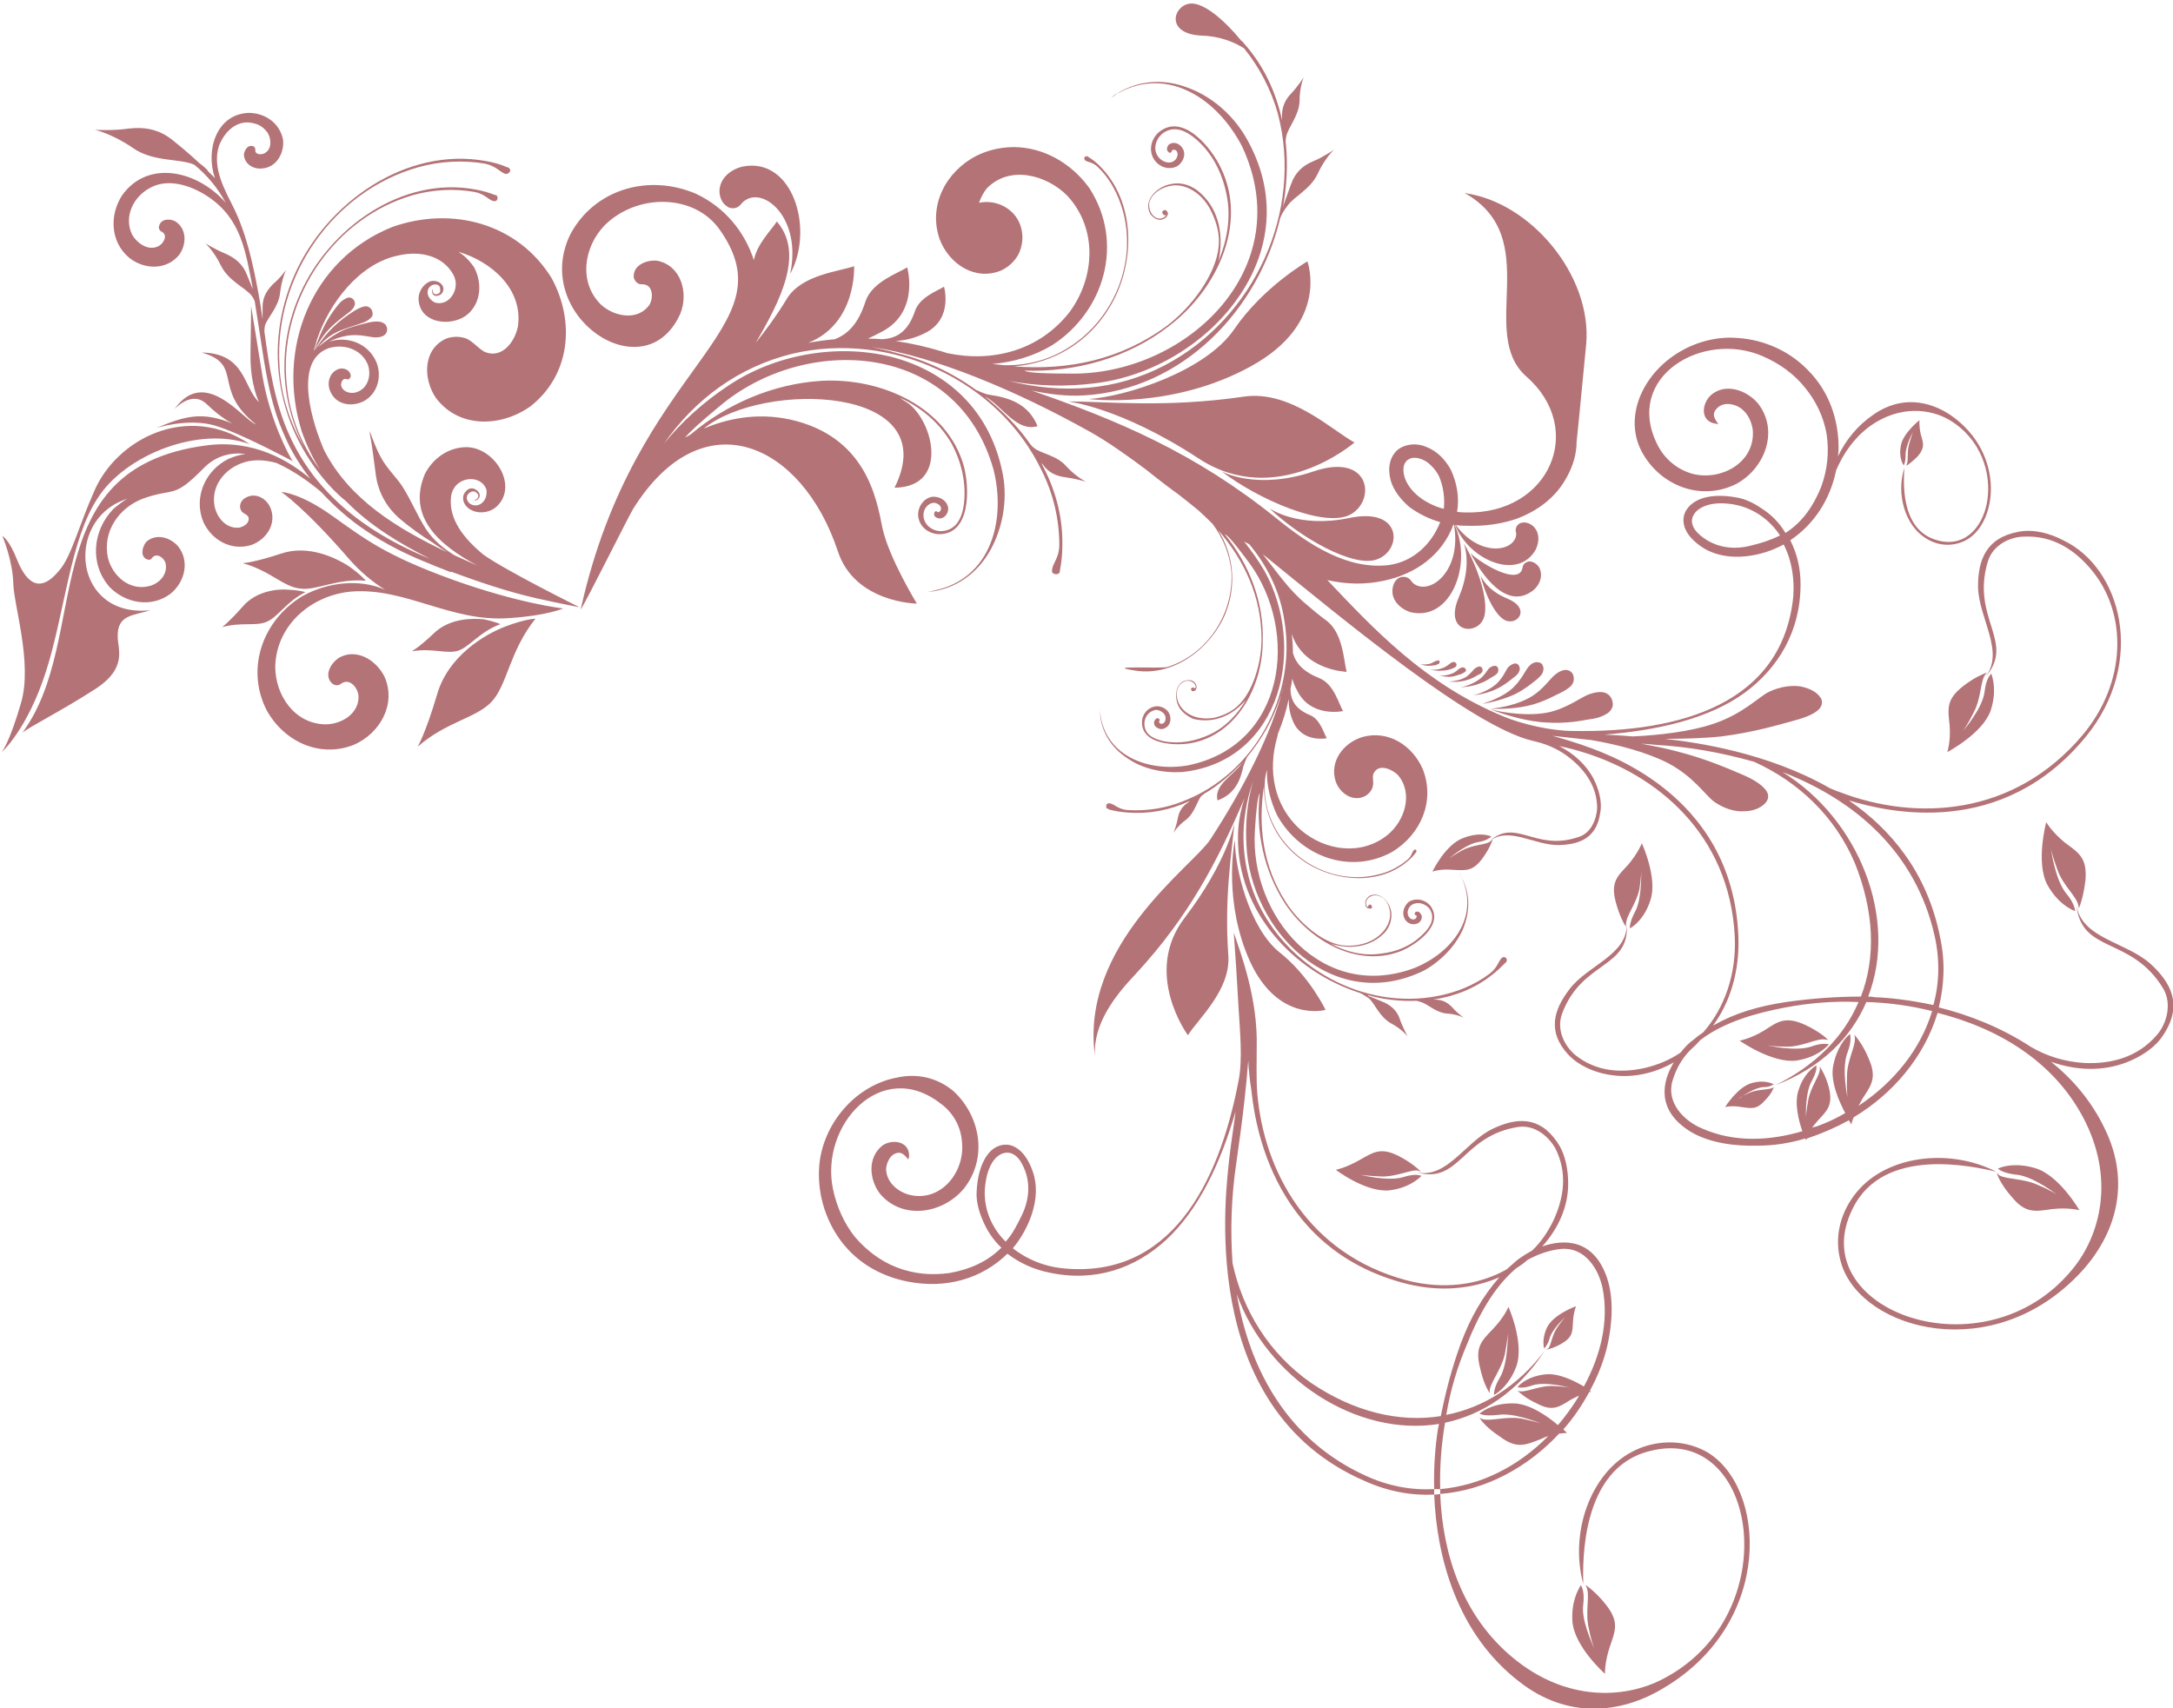 <svg version="1.2" xmlns="http://www.w3.org/2000/svg" viewBox="0 0 360 283" width="360" height="283"><style>.a{fill:#b47377}</style><path fill-rule="evenodd" class="a" d="m74.7 94.8c-1.2-0.5-2.4-0.9-3.5-1.4-3.8-1.5-7.4-3.3-10.6-5.5-2.7-1.8-5.2-4-7.4-6.4-1.9-1.6-4.5-3.5-7.4-4.8-1.5-0.4-3-0.6-4.6-0.3-3.4 0.7-6.2 3.6-5.7 7.2 0.3 2 1.9 4.1 4.2 3.8 0.7-0.2 1.4-0.6 1.5-1.3 0.1-0.8-0.7-0.9-1.1-1.3-0.7-0.9-0.2-2 0.7-2.4 1.5-0.8 3.2 0.1 3.9 1.5 1.3 2.7-0.5 5.5-3.1 6.4-3.3 1-6.5-0.8-7.9-3.8-1.7-4.1 0.3-8.6 4.2-10.5q1.4-0.6 2.8-0.8c-2.5-0.3-4.9 0.3-6.9 2.3-5.2 5.3-4.8 3.2-10.1 5.1-4 1.5-6.8 5.5-5.8 9.9 0.8 3 3.6 5.4 6.8 4.6 1.7-0.4 3.2-2 2.7-3.9-0.3-0.8-1.4-1.7-2.2-0.8-0.2 0.4-0.6 0.4-1 0.2-1-0.6-0.6-2 0-2.8 1.6-1.5 4-0.8 5.3 0.7 2 2.5 1.1 6-1.3 7.9-3.1 2.3-7.3 1.6-10-1.1-3.4-3.8-2.9-9.4 0.6-13 0.7-0.6 1.5-1.2 2.3-1.7q-0.2 0.1-0.5 0.2c-9.9 3.6-8.4 19.6 4.3 18.3-2.8 0.9-5.5 0.7-5.4 4.4 0 2 1.7 5.2-3.8 8.7-5.4 3.5-11 6.3-12 7.2 11.6-15.7 1.6-43.8 30.4-47.6 7.9-1.1 13.9 2.6 17.3 5.5-1.6-2.1-3.1-4.4-4.2-7-2.5-5.4-3.3-11.4-4.2-17.3q-0.4-2.6-0.8-5.1-0.2-0.5-0.5-0.9c-1.1-1.4-3.8-2.4-5.1-5-1.2-2.5-2.6-3.7-2.6-3.7 0 0 1.6 1 3.3 1.7 1.6 0.7 2.9 1.7 3.6 3.5 0.4 0.9 0.7 1.8 1 2.4-1.2-6.2-1.9-11.6-7.4-15.3-3-2-6.6-3-9.4-1.6-2.9 1.4-4.7 4.8-3.2 7.9 0.9 1.5 2.8 2.8 4.5 1.8 0.8-0.5 1.4-1.8 0.4-2.3-0.4-0.2-0.6-0.6-0.4-1.1 0.4-1.1 1.8-1.1 2.7-0.6 1.9 1.3 1.8 3.8 0.6 5.5-2.1 2.6-5.8 2.5-8.3 0.5-3.1-2.6-3.3-7-1.2-10.3 4.3-6.1 12.6-4.1 17.2 1.2-1.3-2.4-3-4.5-5.2-6.3-2.4-1.1-6.8-0.4-10.2-2.8-3.5-2.4-6.3-3-6.3-3 0 0 2.9 0.2 5.6-0.2 2.7-0.3 5.1 0.1 7.4 2 2.4 1.9 4.3 3.7 4.3 3.7q0.7 0.5 1.3 1.1 0.1 0.1 0.1 0.2 0.6 0.6 1.2 1.2c-1.6-4.7 0.3-10.6 5.6-10.8 2.7 0 5.2 1.7 5.7 4.5 0.2 2.2-1.1 4.5-3.4 4.7-1.5 0.2-3-0.7-3.1-2.3 0.1-0.7 0.6-1.6 1.4-1.4 0.3 0 0.5 0.3 0.5 0.6-0.1 0.8 0.9 0.9 1.5 0.6 1.2-0.6 1.2-2.2 0.6-3.3-0.5-0.8-1.3-1.4-2.1-1.6-2.8-0.9-5 1.1-6 3.6-1.3 3.8 1.2 7.8 2.6 10.7 1.8 3.8 2.9 8.3 3.9 13.7q0.4 2.1 0.7 4.4c0-0.6 0-1.3 0-2 0-1.7 0.7-2.8 1.8-3.9 1.2-1 2.1-2.3 2.1-2.3 0 0-0.7 1.4-1 3.8-0.2 2.3-2 4-2.5 5.4q-0.1 0.5-0.1 1c0.8 5.9 1.7 11.8 4.1 17.1 2.9 6.5 7.5 11.4 13.1 15.2 3.1 2.1 6.6 3.9 10.3 5.4-5.2-2.6-10.1-5.6-14-9.6-0.8-0.6-1.6-1.4-2.1-1.9-9.2-9.6-11.8-23.4-6.4-35.6 5.2-11.8 18.4-21.3 31.8-18.8 1.1 0.2 2.3 0.5 3.4 1q0 0 0.1 0c0.3 0.1 0.5 0.4 0.4 0.7-0.2 0.3-0.5 0.5-0.8 0.4-0.9-0.3-1.5-1.3-3.4-1.7-3.6-0.6-7.4-0.4-11 0.6-14.2 4-23.9 18.2-23 32.8 0.2 5.1 1.8 9.7 4.2 13.8-4.1-7.8-4.6-17.1-0.8-25.6 4.8-10.9 16.9-19.6 29.1-17.3q1.7 0.3 3.2 0.9 0 0 0.1 0c0.3 0.1 0.4 0.4 0.3 0.7-0.1 0.3-0.4 0.4-0.7 0.3-0.8-0.2-1.4-1.2-3.1-1.5-3.3-0.6-6.8-0.4-10.1 0.5-13 3.7-21.9 16.8-21.1 30.1 0.3 5.8 2.3 11 5.6 15.4q-1.8-2.9-3-6.3c-4.3-13.6 1.5-28.5 15-33.9 9.9-3.5 20.8-0.6 26.4 8.5 3.9 7.2 3.1 16-3.5 21.2-4.9 3.5-11.9 3.7-15.7-1.4-2.1-3.1-2.2-8 1.7-9.8 1.1-0.4 2.3-0.4 3.4 0 1.2 0.6 1.9 1.6 3 2.2 2.9 1.2 5-1.7 5.5-4.2 0.9-6.2-4.4-10.8-9.9-12.4 1 0.6 1.8 1.4 2.6 2.5 1.3 2.4 1.2 5.2-0.3 7.1-2.2 3-8.2 2.7-8.8-1.2-0.3-1.5 0.6-3 1.9-3.5 0.8-0.2 1.8 0.1 2.1 0.9 0.2 0.6-0.1 1.2-0.6 1.4-1.2 0.5-1.4-0.7-1.1-1-0.1 0.6 0.2 1 0.8 0.8 0 0 0.6-0.1 0.4-0.9 0-0.6-0.6-0.8-1.2-0.6-1.1 0.4-1.3 2 0.3 2.9 2.4 0.8 4.4-2.3 3.1-4.6-1.7-3.1-5.4-4-9-3.2-6.6 1.3-11.6 8-13.6 14q-0.2 0.9-0.5 1.7h0.1c1.1-3.2 2.1-5.3 4-7.6q0.5-0.6 1.1-0.9c0.3-0.2 0.7-0.3 1.1-0.1 0.3 0.2 0.5 0.5 0.5 0.9 0 0.4-0.3 0.9-0.8 1.3-2.6 2-4.1 3-5.8 6.3q0.1-0.1 0.1-0.1c1.8-2.8 3.7-4.6 6.4-6.3q0.8-0.5 1.5-0.7 0.7-0.2 1.2 0.3c0.3 0.3 0.4 0.8 0.3 1.2-0.2 0.4-0.7 0.8-1.4 1.1-3.3 1.2-5.2 1.3-7.6 4.1 1.2-1 2.8-2.2 4.4-2.9 1.8-0.7 3.4-1 4.1-1.2q1-0.2 1.7-0.1c0.5 0.1 0.9 0.3 1.1 0.7 0.2 0.4 0.2 0.9-0.1 1.3-0.3 0.4-0.9 0.6-1.7 0.6-0.8 0-2.6-0.6-4.6-0.3-1.2 0.2-2.4 0.6-3.5 1.2q0.2-0.1 0.4-0.2c3.1-1 6.6 0.3 7.9 3.5 0.9 2.4 0.1 5.2-2.2 6.4-2.1 1-4.6 0.5-5.5-1.7-0.6-1.4-0.1-3.2 1.5-3.7 0.8-0.2 1.8 0.2 1.9 1.1q0 0.1 0 0.2c-0.1 0.3-0.4 0.6-0.7 0.4-0.6-0.2-0.9 0.5-0.9 1 0.2 1.1 1.5 1.5 2.5 1.2 2-0.6 2.6-2.9 1.9-4.7-1.1-2.5-4-3.4-6.5-2.6-6 2.2-2.5 12.8-0.7 16.9 4.2 8.2 12.2 13 20.4 16.9-0.8-0.5-1.6-1-2.4-1.6q-2.9-1.8-5.4-3.9-3.6-3.1-4.1-7.8c-0.3-2.1-0.5-4.1-0.9-6.2-0.3-2 0.6 2.2 2.5 4.9 0.9 1.3 2 2.4 2.8 3.6 1.5 2.3 2.5 4.9 4 7.2 1.2 1.8 2.9 3.2 4.7 4.3 1.3 0.6 2.5 1.1 3.8 1.7-6.4-3.4-11.7-8.1-8.7-15.2 1.5-2.9 4.4-4.6 7.3-4.4 4.5 0.4 8.1 6.5 4.6 9.8-1.3 1.2-3.4 1.3-4.7 0.3-0.9-0.7-1.2-1.9-0.5-2.7 0.5-0.7 1.2-0.7 1.7-0.4 1.4 0.9 0.3 2-0.3 1.8 0.8-0.2 1-0.9 0.4-1.3 0 0-0.5-0.5-1.2 0.1-0.6 0.5-0.4 1.3 0.1 1.7 1.2 0.9 3-0.1 2.8-2.2-0.8-2.8-5.6-2.4-5.9 1.3-0.3 3.5 2 6.6 5.4 9.4 3.8 2.7 15.9 8.7 15.9 8.7 0 0-3.2-0.6-7.2-1.5-4.8-1.1-9.5-2.7-14.1-4.4zm133.5 78.7c0 2.7-0.1 5.2 0.1 7.7 1.1 12.7 8.3 26.5 24.7 30.9 6.1 1.6 12 0.8 16.6-1.8q0.8-0.7 1.7-1.5c0.5-0.4 1.4-1 2.5-1.6 1.5-1.4 2.7-3.2 3.6-5.1 1.7-3.7 2.3-7.8 0.3-11.8-1.1-2-3.4-4-6.2-3.6-9.4 1.5-9.6 9.6-16.9 7.5 5.1 1.2 8.1-5 12.7-7.2 3.8-1.8 7.6-2.2 10.6 2.1 1.5 2.1 1.9 4.8 1.9 7 0 3.8-1.6 7.4-4.3 10.4 3.7-1.3 8.5-1.2 10.7 5.1 1.2 3.5 0.9 7.7 0.1 11.3-0.6 2.6-1.6 5.1-2.9 7.5q0.2 0.2 0.2 0.2 0 0-0.3 0c-1.2 2.2-2.6 4.3-4.3 6.2q0.6 0.6 0.6 0.6c0 0-0.5 0-1.3 0.1-5.1 5.5-12.1 9.4-19.7 10q0-0.4 0-0.8-0.5 0-1 0 0 0.5 0 0.9c-3.7 0.2-7.6-0.5-11.4-2.2-28.4-12.2-23-48.8-22.5-53.9 0.3-2.5 0.7-4.9 1-7.4-2.5 8.7-6.2 16.4-11.5 21.3-5.1 4.7-11.8 7.1-19.5 5.4-2.4-0.5-4.7-1.5-6.8-3.1-4.2 4.1-10.1 5.9-16.6 4.6-4.5-0.9-8.8-3.3-11.6-7.6-2.5-3.8-3.4-8.3-2.9-12.3 0.9-6.7 6.2-12.7 12.9-13.9 3.2-0.7 6.6 0 9.3 2.3 4.4 4.1 5.7 11 1.7 16.1-3.4 4.1-10 5.3-13.8 1-1.9-2.3-2.3-6.2 0.4-8.2 1.8-1.1 4.5-0.5 4.3 2q-0.1 0.2-0.1 0.4c-0.7-0.8-1.2-1.5-2.4-0.9-0.8 0.5-1.2 1.5-1.3 2.4 0 2.1 1.7 3.7 3.7 4.3 5.1 1.4 9.2-3.4 8.9-8.3-0.1-2.9-1.5-5.3-3.6-6.8-9.8-7.6-20 3.6-17.8 14.2 0.6 2.9 1.9 5.8 3.7 8 1.9 2.2 4.2 3.9 6.7 4.9 3 1.2 6 1.4 8.9 1 3.4-0.6 6.3-1.9 8.6-4.2-1.4-1.3-2.5-3-3.2-4.8-0.6-1.4-1-3.1-0.9-4.5 0.1-2.2 0.6-4.5 1.8-6.1 0.8-1.1 2.1-1.9 3.7-1.6 2 0.5 3.2 2.6 3.8 4.4 1.6 4.5-0.8 9.7-3.3 12.7 2.4 1.9 5.3 3 8.1 3.3 17.8 1.9 26-13.7 29.3-31.1 0.7-3.5 0.2-8.4 0-11.9-0.4-7-0.4-6.8-0.8-12.6 1.2 3.6 4 10.9 3.8 19zm30.5 61.1c0.8-4 1.8-7.9 3.3-12 1.6-4.3 3.6-7.8 6.4-11-4.4 1.9-9.6 2.5-15.3 1.1-23.5-5.9-25.4-29-25.8-32.2q-0.4-2.5-0.5-4.8c-0.7 8.8-1.8 15.4-2 17.1-0.8 5.4-1 11-0.6 16.5 1.7 7.8 6 14.9 13 19.8 7.1 4.8 14.6 6.6 21.5 5.5zm-33.8-20.2c2.2 12.8 8.6 24.3 21.4 30.1 3.7 1.7 7.5 2.4 11.3 2.2-0.1-3.8 0.2-7.2 0.6-9.8q0.1-0.5 0.2-1c-13.6 2.2-28.5-7.5-33.5-21.5zm51.6 23.5q-0.6 0.2-1.2 0.5c-2.6 1-4 1.7-6.8-0.4-2-1.3-3-2.5-3.4-3.1q0.2 0.1 0.5 0.2c1.3 0.4 3.9-0.5 6.4-0.1 1.9 0.4 2.9 0.7 3.3 0.8-0.9-0.3-4.7-1.8-7.1-1.4-1.8 0.2-2.7 0-3.1-0.2 0.7-0.6 2.6-1.8 5.8-1.7 2.6 0.1 5.6 2.2 7.2 3.6q1.7-2 3.1-4.2 0.2-0.3 0.4-0.7-0.6 0.3-1.4 0.7c-1.9 1.2-3 2-5.6 0.6-1.8-0.8-2.7-1.7-3.2-2.1q0.3 0.1 0.5 0.1c1.1 0.1 3.1-0.9 5.2-0.9 2.2 0.1 3 0.3 3 0.3 0 0-4-1.1-6.2-0.4-1.4 0.5-2.1 0.4-2.5 0.3 0.5-0.6 1.9-1.8 4.5-2.1 2.3-0.3 5 1.1 6.5 2 2.7-5 4.2-10.6 3.1-16.3-0.7-3.3-3-6.8-6.8-6.5-2.1 0.2-3.9 0.9-5.6 1.8q-0.9 0.8-1.9 1.4c-3.8 3.2-6.4 8.1-8.2 12.7-1.5 3.5-2.7 7.4-3.4 11.6 6.1-1.2 11.8-4.7 16.3-10.6-4.5 6.9-10.4 10.6-16.5 11.9-0.6 3.5-0.9 7.2-0.8 11 6.6-0.6 12.9-3.7 17.9-8.8zm-1.2-2.1q0.2 0.1 0.2 0.1 0 0-0.2-0.1zm-17.7 11.8q0.5 0 1-0.1c0.4 10.2 3.8 20.3 12 27.1 8.9 7.4 18.6 6.8 24.8 3.6 20.7-10.6 15.9-42.5-2.1-37.8-11.4 2.8-11.1 18.4-11 22-2.3-8.5 1.2-18.3 8.1-21.9 3.4-1.8 8.1-2.3 12.3 0 9.9 5.7 11.3 28.2-7 39.1-7.2 4.4-16.1 5.2-24-1-10.4-8-13.7-20.8-14.1-31zm9.9-16.5c0-0.5 0.1-1.4 1-2.9 1.4-2.4 1.3-7.4 1.3-7.4 0 0 0 1-0.5 3.6-0.6 2.5-2.3 4.5-2.5 5.9q0 0.3 0 0.5c-0.4-0.6-1.1-1.9-1.6-4.2-0.9-3.5 0.3-4.5 2.2-6.5 1.9-2 2.5-3.6 2.5-3.6 0 0 2.7 6 1.3 9.9-1.1 2.9-2.9 4.3-3.7 4.7zm54.1-115.6c0.5 0.9 0.2 1.7-0.6 2.3-0.9 0.7-2.3 1.2-4.2 1.7-1.9 0.5-6.1 1.8-11.6 2.5-2.8 0.3-6.2 0.4-9.4 0.4 5.4 0.6 17.1 2.3 27.4 8.2q0.9 0.4 1.8 0.7c12.4 4.7 28.6 4 40-9.5 7.4-8.8 7.5-20.3 1.4-27.5-2.7-3.2-6.3-5.6-11-5.4-2.4 0-5.3 1.4-6.1 4.2-2.8 9.5 4.8 13.3-0.5 19.2 3.5-4.2-1-9.8-1.1-15.1 0-4.4 1.3-8.1 6.7-9.1 2.6-0.5 5.3 0.3 7.4 1.4 9.7 4.6 13.8 20.2 3.8 32.5-13.9 17-32.7 12.6-39.3 10.6 7 4.8 13 12 15.1 22.6 0.9 4.1 0.7 8-0.2 11.7 4.9 1.2 10.3 3.3 15.2 6.5 2.7 1.6 5.7 2.5 8.9 2.7 4.4 0.2 8.8-0.9 12-4.6 1.6-1.8 2.6-5.1 1.1-7.7-5.3-8.8-13.6-5.7-14.4-13.9 0.8 5.6 8.2 6.1 12.3 9.8 3.4 3.1 5.3 6.8 2.2 11.6-1.4 2.3-3.9 3.8-6.2 4.7-3.9 1.5-8.3 1.4-12.5-0.1 3.6 2.9 6.7 6.5 8.9 11.1 4.4 9 1.8 17.5-3.9 23.7-14.5 15.7-36.2 9.7-39.7-1.2-1.5-4.6 0-9 2.5-12 4.9-6 15.2-7.4 23.1-3.4-3.6-0.8-18.7-4.4-23.8 6.2-8.3 16.7 21.9 27.9 36.5 9.9 4.5-5.5 7.1-14.9 1.7-25.1-5-9.4-14.2-14.8-24.1-17.3-2.2 7.3-7.4 13.4-13.9 17.3-0.3 0.7-0.4 1.2-0.4 1.2 0 0-0.1-0.3-0.4-0.7q-3.3 1.8-6.9 3-0.2 0.2-0.2 0.3 0 0-0.1-0.3c-2.6 0.8-5.3 1.2-7.9 1.2-3.7 0.1-7.9-0.4-11.1-2.3-5.7-3.5-4.8-8.2-2.8-11.5-3.5 2-7.4 2.7-11 2-2.2-0.4-4.7-1.4-6.5-3.3-3.5-3.8-2.4-7.4 0.2-10.8 3-4 9.7-5.7 9.5-10.9 0.6 7.5-7.4 6.1-10.7 14.9-1 2.7 0.4 5.4 2.2 6.9 3.5 2.8 7.7 3 11.6 2.1 2.1-0.5 4-1.3 5.8-2.5 0.7-0.9 1.5-1.7 2.1-2.1q0.8-0.7 1.7-1.3c3.5-4 5.5-9.6 5.2-15.9-0.9-17-13-26.8-25.2-30.5q-1.9-0.6-3.9-1c2.4 1.2 4.5 3.1 5.7 5.4 0.8 1.6 1.5 3.7 1.1 5.7-0.6 4.2-3.5 5.2-6.8 5.3-4.1 0.1-8.5-3.3-11.7-0.5 4.5-4.2 7.6 1.6 14.8-0.8 2.2-0.6 3.1-3 3.2-4.8 0-3.6-2-6.3-4.5-8.3-1.6-1.3-3.5-2.2-5.5-2.7q-0.4-0.1-0.8-0.2c-9.9-2.4-30.6-19.5-44.6-30.9 2.3 2.9 4.3 5.9 7.2 8.3 0.9 0.8 2 1.7 3.2 2.6 2.9 2 3 6.7 3.5 8.6 0 0-7.1-0.2-9.1-6.3q0.2 1.6 0.2 3.2c0.5 1.7 1.7 3.1 4.5 4.2 2.3 1 3.1 4.2 3.8 5.4 0 0-5.5 1.2-7.7-3.6q-0.5-0.9-0.7-1.8-0.1 0.8-0.3 1.7c0 1.7 0.6 3.3 3.3 4.4 1.6 0.7 2.2 2.9 2.7 3.8 0 0-3.9 0.8-5.5-2.6-0.7-1.5-0.8-2.9-0.8-3.9q-0.6 2.9-1.8 5.8 0 0.2-0.1 0.5c-1.6 5.5-0.6 11.4 3.9 15.4 4.1 3.5 10.1 4.3 14.4 0.8 2.8-2.3 4.3-6.8 1.7-9.9-0.9-0.9-3-1.9-3.9-0.5-0.4 0.5-0.2 1.2-0.2 1.8q0 1.3-1.2 2.1c-2 1.2-4.3-0.3-5-2.3-1.1-3.3 1.2-6.4 4.4-7.4 4.3-1.2 8.3 1.4 10 5.3 2.1 5.3-0.3 10.8-5 13.7-7 3.9-15.3 0.8-19.1-6-1.1-2.3-1.8-5-1.7-7.6q-0.2 0.7-0.3 1.4c-0.3 2.8 0.2 5.6 1.6 8.2 3.2 6.1 10.6 9.6 17.4 7.7 1.7-0.4 3.3-1.3 4.6-2.4 0.7-0.6 0.7-1.2 1-1.5 0.1-0.2 0.3-0.2 0.4-0.1 0.1 0.1 0.1 0.3 0 0.4q-0.5 0.7-1.2 1.3c-4.8 4.3-12.5 3.6-17.5 0.1-4.2-2.9-6.5-7.5-6.5-12.4-1 6.6-0.2 13.3 3.6 19.2 2 3.2 5.9 6.7 9.3 7.2 1.5 0.2 3 0 4.3-0.5 2-0.8 3.5-2.4 3.7-4.3 0.1-1.3-0.5-3-1.9-3.4-0.7-0.2-1.5 0-1.9 0.6-0.2 0.3-0.3 0.8 0 1.2 0.1 0 0.1 0.1 0.2 0.1-0.1-0.1 0-0.3 0.1-0.4 0.2-0.1 0.4 0 0.4 0.1q0.1 0.1 0.1 0.3c0 0.2-0.3 0.3-0.5 0.2-0.4 0-0.6-0.4-0.6-0.8-0.1-0.5 0.3-1 0.7-1.3 1.8-0.8 3.4 1.1 3.6 2.8 0.1 1.1-0.2 2.2-1 3.2-2.2 2.4-5.5 2.9-8.5 2.1q-0.3-0.1-0.6-0.2c2.6 1.4 5.4 2.1 8.3 1.7 2.7-0.3 5.1-1.3 7-3.2 1.2-1.1 2.2-2.7 1.1-4.3-0.7-0.8-1.9-1.2-2.9-0.6-0.6 0.4-1 1.4-0.4 2.1 0.2 0.3 0.8 0.5 1.1 0.1 0.1-0.1 0.2-0.5-0.1-0.5-0.1 0-0.2-0.2-0.1-0.3q0-0.1 0-0.1c0.3-0.3 0.7-0.2 0.9 0.1 0.5 0.5 0.2 1.3-0.3 1.6-0.9 0.5-1.9 0.1-2.3-0.7-0.5-1-0.1-2.1 0.7-2.8 1.2-0.7 2.7-0.4 3.6 0.7 2.3 3.2-2.5 6.5-5 7.5-7.1 2.7-14.9-1.6-19.1-7.9-3.5-5.4-4.9-11.9-4.2-18.3-0.3 0.4-0.6 2.7-0.8 6.2-0.9 14.1 11.2 28.6 26.6 22.7 6-2.5 10.6-8.3 7.7-14.8q0-0.1-0.1-0.2c1.6 2.9 1.4 6 0.2 8.8-1.3 2.8-3.7 5.2-6.4 6.7-7.6 3.7-14.8 2-20.2-2.4-5.3-4.3-8.9-11.4-9.2-18.4-0.2-3.5 0.1-7.1 1.1-10.6-2.2 6.4-2.2 13.1 0.5 19.5 5 11.4 17.8 18.5 30.1 16.1 3.1-0.6 6.1-1.8 8.6-3.7 1.3-1 1.4-2 2-2.6 0.2-0.2 0.5-0.2 0.7 0 0.2 0.2 0.2 0.5 0 0.7q0 0.1-0.1 0.1c-0.7 0.7-1.4 1.4-2.2 2-2.9 2.3-6.3 3.6-9.8 4.1h0.3c1.3 0 2.2 0.5 3 1.4 0.8 0.9 1.8 1.6 1.8 1.6 0 0-1.1-0.6-2.9-0.7-1.8-0.2-3.1-1.6-4.2-1.9q-0.3-0.1-0.7-0.2c-2.8 0.1-5.6-0.2-8.3-1q0.3 0.1 0.3 0.2c0 0 1.3 0.5 2.7 1.1 1.4 0.7 2.2 1.6 2.6 3 0.5 1.3 1.2 2.6 1.2 2.6 0 0-0.9-1.2-2.8-2.2-1.9-1.1-2.6-3.2-3.6-4.1-0.5-0.3-1-0.7-1.5-0.9-11.2-3.6-20.3-13.6-20.2-25.8 0-2.2 0.4-4.4 1.1-6.5-4.4 10.3-9.2 19.6-18 29.1-3.5 3.7-7.1 8.3-6.8 13.6-2.5-18.4 16.1-31.3 19.1-35.8 5.6-8.6 10.2-17.7 12.1-25.2q-0.2 1-0.6 1.9c-1.1 3.4-2.9 6.6-5.3 9.5-0.3 0.5-0.5 1.1-0.7 1.6-0.5 2.5-1.5 4.7-4.3 5.7-0.6-2.6 2.6-4.1 4.1-6.2-1.9 1.9-4 3.8-6.3 5.1q-0.2 0.2-0.5 0.4c-0.7 0.9-1.1 2.8-2.5 3.9-1.5 1.1-2.1 2.2-2.1 2.2 0 0 0.5-1.2 0.7-2.3 0.2-1.2 0.7-2.1 1.8-2.8l0.2-0.2c-3.2 1.5-6.7 2.2-10.4 1.9q-1.5-0.1-3-0.5 0-0.1-0.1-0.1c-0.3 0-0.4-0.3-0.3-0.6 0-0.2 0.3-0.4 0.6-0.3 0.7 0.1 1.4 1 2.9 1.1 3.2 0.2 6.4-0.3 9.3-1.5 11.8-4.6 18.7-17.5 16.7-29.8-0.7-4.8-2.8-9.1-5.8-12.7-0.3-0.2-0.6-0.3-0.9-0.5 1.2 1.5 2.4 3.2 3.4 4.9 3.4 6.1 4.2 13.9 2.1 20.4-2.2 6.7-7.4 12-15.7 12.9-3.2 0.2-6.5-0.5-9-2.2-2.8-1.8-4.7-4.6-4.7-8.4q0 0.6 0.1 1.1c1 7 8.1 9.5 14.5 8.4 16.2-3.3 18.5-22.1 10.2-33.5-2.1-2.8-3.5-4.6-4.1-4.8 4.1 5 6.5 11.3 6.3 17.7 0 7.5-4.3 15.5-11.8 16.9-2.6 0.5-8.4 0.3-8.2-3.6 0.1-1.4 1.2-2.5 2.6-2.5 1.1 0.1 2 0.8 2.1 1.9 0.1 1-0.5 1.8-1.5 1.9-0.7-0.1-1.3-0.5-1.2-1.2 0.1-0.4 0.4-0.7 0.7-0.6q0.1 0 0.1 0.1c0.1 0 0.2 0.2 0.1 0.3-0.2 0.2 0 0.4 0.2 0.5 0.4 0.1 0.8-0.3 0.8-0.8 0.1-0.8-0.7-1.4-1.5-1.5-1.1 0.1-1.9 1-2 2.1-0.1 2 1.5 2.7 3.2 3.1 2.6 0.5 5.2 0 7.6-1.1 2.6-1.2 4.7-3.4 6.1-5.9q-0.2 0.3-0.4 0.5c-2.1 2.3-5.1 3.6-8.4 2.8-1.1-0.5-2-1.2-2.5-2.2-0.7-1.6-0.4-4 1.5-4.2 0.6-0.1 1.1 0.1 1.4 0.6 0.2 0.4 0.2 0.8-0.1 1.1-0.2 0.1-0.4 0.2-0.6 0 0-0.1-0.1-0.2-0.1-0.2 0-0.2 0.2-0.3 0.4-0.3q0.2 0 0.2 0.2 0.1-0.1 0.2-0.2c0-0.5-0.3-0.8-0.7-1-0.7-0.3-1.4 0-1.9 0.5-0.9 1.1-0.6 2.9 0.3 3.9 1.1 1.4 3.2 2 5.4 1.6 1.3-0.3 2.7-0.9 3.8-1.9 2.6-2.3 4-7.3 4-11.1 0-7-2.8-13-7.2-18.1 2.6 4.1 3.1 9.2 1.2 13.9-2.4 5.7-8.5 10.4-14.9 9.4-5.8-0.9 4.3-0.3 5.3-0.6 6.7-2.1 11.1-9 10.6-15.9-0.3-2.9-1.4-5.5-3.1-7.8q-1.1-1.1-2.3-2.2-1.7-1.4-3.5-2.8c-0.6-0.4-3-2.2-5.1-3.9-3.2-2.4-6.3-4.6-9.3-6.3-12.5-7-25.8-12.5-36.2-14.1 1.4 0.3 2.7 0.6 4.1 1 4.6 1.1 9.1 3.2 13.1 6.1 0.7 0.3 1.5 0.7 2.2 0.8 3.5 0.5 6.5 1.6 8 5.2-3.4 1-5.7-3.1-8.5-4.8q0 0-0.2-0.1c2.9 2.4 5.5 5 7.5 7.9q0.3 0.4 0.6 0.6c1.2 1 3.8 1.2 5.4 3.1 1.7 1.8 3.2 2.5 3.2 2.5 0 0-1.7-0.5-3.2-0.7-1.6-0.2-2.9-0.7-3.9-2.1l-0.3-0.3c2.3 4.2 3.6 8.8 3.5 13.7q0 2.1-0.4 4.1v0.1c0 0.4-0.4 0.6-0.8 0.5-0.3 0-0.6-0.3-0.5-0.7 0.1-1.1 1.2-2 1.2-4.1 0-4.3-1-8.5-2.9-12.3-7.2-15.1-25.1-23.2-41.3-19.4-9 2.2-16.2 7.6-21.3 14.9 3-3.7 6.6-6.9 10.5-9.5 7.8-5.3 18.1-7.1 27.1-4.9 9 2.3 16.6 8.7 18.6 19.8 0.7 4.1-0.1 8.6-2.1 12.2-2.1 3.8-5.7 6.6-10.6 7q0.7-0.1 1.4-0.3c9.3-2 11.8-11.6 9.7-20-6-21.3-31.2-22.6-45.5-10.4-2.9 2.4-4.8 4.1-5.6 5.1q0.4-0.2 0.9-0.5c6-5.1 13.7-8.4 21.6-8.9 10.1-0.6 21 4.4 23.7 14.2 0.9 3.4 1.2 11.1-4 11.2-1.9 0-3.5-1.3-3.6-3.2 0-1.4 0.9-2.7 2.3-3 1.3-0.1 2.5 0.6 2.7 1.9 0 0.9-0.6 1.7-1.5 1.7-0.5-0.1-1-0.4-0.8-0.9q0-0.1 0-0.1c0.1-0.2 0.3-0.3 0.5-0.1 0.2 0.2 0.5-0.1 0.6-0.4 0.1-0.6-0.5-1-1.1-1.1-1.1 0-1.9 1.1-1.8 2.2 0.1 1.5 1.5 2.5 2.9 2.5 2.6-0.1 3.5-2.3 3.8-4.5 0.4-3.5-0.4-7-2.1-10.1-2-3.4-5-5.9-8.5-7.5q0.3 0.2 0.7 0.5c4.6 2.4 7.9 14.3-1.6 14.4 8.5-17-21.8-17.8-31.6-9.8 3.8-1.6 8.7-2.7 14.3-1.5 12.5 2.8 14.3 12.9 15.3 18 1.1 5 5.7 12.5 5.7 12.5 0 0-10.3-0.1-13.1-8.7-5.9-17.8-22.3-25.5-33.9-7-0.9 1.5-7.8 15.4-8.7 16.7 9.1-41.1 34.9-46.2 23-63-4.2-5.9-13.6-6-19-0.7-3.5 3.6-4.4 9.5-0.6 13.2 2.2 2 6.1 2.7 8 0 0.7-1.2 0.6-3.5-1.3-3.4-0.7 0-1.1-0.5-1.3-1.1-0.2-2.1 2.2-3 3.9-2.8 4 0.8 5.2 5.4 3.8 8.8-5.9 13.1-24.8 0.3-18.2-13.2 4.1-7.6 13.1-10 20.8-6.7 4.9 2.3 8.1 6.4 9.6 11 0.5-2.7 3-5.1 3.8-6.4 4.6 5.3 0.6 13.1-3.5 20.1 1.6-2 3.4-4.4 5.1-7.2 2.4-4.1 8.7-4.6 11.2-5.5 0 0 0.5 9.5-7.6 12.7q2.2-0.4 4.4-0.6c2.1-0.8 3.9-2.5 5.1-6.3 1.1-3.2 5.3-4.6 6.9-5.6 0 0 2.1 7.3-4.1 10.6q-1.3 0.7-2.4 1.2 1.2 0 2.3 0.1c2.3-0.1 4.3-1.1 5.5-4.7 0.8-2.3 3.7-3.3 4.8-4 0 0 1.5 5.1-2.8 7.5-2 1.1-3.8 1.4-5.2 1.5 2.7 0.4 5.3 1 7.9 1.8q0.3 0.1 0.6 0.2c7.5 1.6 15.3-0.4 20.3-6.8 4.2-5.7 4.7-13.8-0.4-19.3-3.4-3.4-9.5-5.1-13.3-1.2-0.5 0.6-1 1.5-1.3 2.4 2.8-0.6 5.8 0.9 6.8 3.6 0.5 1.4 0.5 2.7 0.1 4-0.4 1.5-1.7 2.9-3.2 3.6-4.3 1.8-8.6-1-10.2-5.1-2-5.6 1-11.3 6.1-13.9 6.8-3.3 14.4-0.6 18.7 5.4 5.8 9 2.5 20.4-6.2 26-3 1.8-6.4 2.8-9.9 3.1q0.9 0.1 1.9 0.2c3.7 0.1 7.4-0.8 10.7-2.9 7.9-4.9 11.8-15.1 8.6-24-0.8-2.2-2-4.3-3.7-5.9-0.8-0.8-1.6-0.8-2.1-1.1-0.2-0.2-0.2-0.4-0.1-0.6 0.2-0.1 0.4-0.2 0.6 0q1 0.6 1.8 1.4c6.2 6.1 6 16.4 1.8 23.4-3.5 5.9-9.4 9.4-15.9 9.9 9 0.7 17.7-1.1 25.3-6.7 4-3 8.2-8.5 8.6-13.2 0.2-1.9-0.3-3.8-1.1-5.5-1.2-2.7-3.5-4.5-5.9-4.6-1.8 0-4 1-4.5 2.9-0.1 0.9 0.2 1.9 1 2.4 0.5 0.3 1.1 0.3 1.6-0.1q0.1-0.1 0.2-0.3c-0.2 0.1-0.4 0.1-0.5-0.1q-0.3-0.3 0-0.6 0.2-0.1 0.4-0.1c0.2 0.1 0.4 0.4 0.4 0.6-0.1 0.6-0.6 0.9-1.1 1-0.7 0.1-1.3-0.3-1.8-0.9-1.3-2.3 1.1-4.6 3.4-5 1.4-0.3 2.9 0 4.3 1 3.5 2.7 4.4 7 3.7 11.1q-0.1 0.4-0.2 0.8c1.5-3.5 2.2-7.4 1.4-11.2-0.7-3.5-2.3-6.7-4.9-9-1.7-1.5-3.8-2.6-5.8-1-1.1 1-1.5 2.6-0.6 3.8 0.7 0.9 2 1.3 2.8 0.5 0.4-0.4 0.6-1.2 0.1-1.6-0.2-0.1-0.6-0.2-0.7 0.2 0 0.2-0.2 0.2-0.4 0.2q0 0-0.1-0.1c-0.4-0.3-0.3-0.8 0-1.2 0.7-0.6 1.7-0.3 2.2 0.4 0.8 1 0.3 2.4-0.7 3.1-1.3 0.7-2.8 0.3-3.7-0.8-1.2-1.5-0.8-3.6 0.6-4.8 4-3.3 8.8 2.7 10.3 6 4.4 9.1-0.6 20-8.6 26.1-6.8 5.3-15.5 7.7-24 7.4 0.6 0.4 3.6 0.5 8.4 0.5 18.8-0.2 37-17.6 27.7-37.6-4-7.8-12.2-13.4-20.5-8.9q0 0-0.1 0c3.7-2.2 7.8-2.3 11.5-0.9 3.9 1.4 7.3 4.3 9.5 7.9 5.8 9.7 4.2 19.5-1.2 27.1-5.3 7.5-14.3 12.9-23.6 14-4.7 0.6-9.5 0.5-14.3-0.4 8.8 2.2 17.7 1.7 25.9-2.6 14.7-7.7 23-25.4 18.7-41.7-1.1-3.9-3-7.6-5.6-10.8-1.3-0.8-3.6-2-7.1-2.1-5.9-0.3-4.7-4.9-1.9-5.3 2.3-0.3 5.9 2.9 8.5 6.1q0.3 0.2 0.5 0.5c3.3 3.7 5.3 8.1 6.3 12.7v-0.3c-0.1-1.8 0.5-3.1 1.6-4.2 1.1-1.2 2-2.6 2-2.6 0 0-0.7 1.5-0.7 4-0.1 2.4-1.9 4.3-2.2 5.8q-0.1 0.4-0.1 0.9c0.4 3.6 0.2 7.4-0.5 11.1 0.1-0.3 0.1-0.5 0.1-0.5 0 0 0.6-1.7 1.3-3.6 0.7-2 2-3.1 3.7-3.8 1.7-0.7 3.4-1.9 3.4-1.9 0 0-1.5 1.4-2.7 4-1.2 2.6-4 3.8-5 5.3-0.5 0.6-0.9 1.3-1.2 2-3.6 15.3-16.2 28.4-32.4 29.4-3 0.2-5.9-0.2-8.8-0.8 14.2 4.9 27.1 10.3 40.6 21.2 5.2 4.2 11.7 8.6 18.7 7.7 4-0.6 7-3.5 8.4-7.1-1.8-0.5-3.6-1.4-5.1-2.5-1.4-1.2-2.6-2.7-3.1-4.4-0.5-1.9-0.3-3.9 1.3-5.2 1.3-0.9 3.1-1 4.5-0.4 1.9 0.7 3.3 2.2 4.2 3.9 1 2.2 1.4 4.6 1 6.9q0.7 0.1 1.5 0.1c13.8 0.3 19.9-13.8 10-22.5-8.2-7.2 3-22.9-10.2-30.4q0-0.1 0.4 0-0.2 0-0.4 0c10.9 1.5 21 13.6 20.1 24.9-1.1 11.6-1.6 16.3-1.6 16.3 0 2-0.6 4-1.6 5.8-1.8 3.4-4.9 5.7-8.5 7-2.7 0.9-5.5 1.2-8.3 1.1q-0.9 0-1.6-0.1c4 5.4 9.8 4.4 10 1.5 0-0.2-0.1-0.4-0.1-0.6 0-0.5 0.2-0.9 0.7-1.2 0.7-0.3 1.4-0.1 2 0.3 1.3 1 1.3 2.7 0.6 4.1-3 5.2-11.1 1.6-13.3-4.1h-0.1c3 6.4-0.6 16.1-7.4 14.4-1.7-0.6-3.1-2-2.9-3.8 0.1-0.9 0.5-1.7 1.4-2 0.6-0.1 1.1 0 1.5 0.4 0.2 0.2 0.3 0.4 0.5 0.6 2.6 2.2 8.1-1.8 6.8-9.6l-0.1-0.1c-1.9 5.1-6.3 8.2-11.5 9.3-3.2 0.7-6.3 0.6-9.4-0.1 7.6 8 16.1 17.2 29.2 22.6 3.1 1.3 8 2.4 11.5 2.4 17.8 0.3 34.7-4.5 36.5-22.3 0.2-2.8-0.2-5.9-1.6-8.6-3.4 1.9-9 3.1-13.1 0.7-1.7-1-3.5-2.7-3.5-4.7 0-1.6 1.1-2.7 2.3-3.3 1.8-0.9 4.2-0.9 6.4-0.5 1.4 0.2 2.9 0.9 4.2 1.8 1.6 1 3 2.4 4 4.1 2.8-1.8 4.6-4.4 5.9-7.6 1-2.7 1.4-5.7 0.9-8.9-0.5-2.7-1.7-5.3-3.5-7.5-1.8-2.3-4.3-4.1-7.1-5.3-9.9-4.3-22.9 3.4-17.5 14.5 1.1 2.3 3.1 4.2 5.9 5 4.7 1.2 10.3-1.8 10-7.1-0.2-2-1.4-4-3.5-4.4-0.9-0.2-1.9 0-2.5 0.7-0.9 1-0.3 1.7 0.3 2.6q-0.2-0.1-0.4-0.1c-2.5-0.3-2.5-3-1-4.6 2.4-2.3 6.1-1 8 1.3 3.5 4.6 1 10.8-3.7 13.3-5.9 2.9-12.4 0.2-15.4-5-1.8-3.1-1.7-6.5-0.5-9.5 2.6-6.3 9.6-10.3 16.3-9.7 4.1 0.3 8.3 2 11.5 5.3 3.6 3.6 5.1 8.3 5.1 12.9q0 0.7-0.1 1.4c1.3-2.7 3.2-5.1 6-7 4.4-3 9-2.3 12.7 0.2 9.2 6.4 7.7 18.2 2.3 20.8-2.3 1.1-4.7 0.7-6.4-0.4-3.5-2.1-5-7.4-3.6-11.7-0.1 1.9-0.8 10 5.1 11.9 9.3 3.1 12.9-13.5 2.4-19.8-3.2-1.9-8.3-2.5-13.2 1-2.6 1.9-4.4 4.5-5.6 7.3-1 4.9-3.7 9-7.6 11.6 1.2 2.4 1.7 4.8 1.7 7.3 0 7.8-3.7 13.9-9.3 18-5.8 4.2-14.2 6.2-23.2 6.9q2.4 0.1 4.7 0.3c4.4-0.2 9.6-0.8 13.4-2.1 5-1.7 7.5-4.5 9.2-5.3 1.7-0.8 3.5-1.1 5.1-0.9 1.6 0.3 2.9 1 3.4 1.9zm-59.5 29.8q-0.2-0.3-0.4-0.7 0.2 0.3 0.4 0.7zm-29.5-31.4q0.2-0.5 0.3-1.1-0.1 0.5-0.3 1.1zm-6.8 12.5q0.1-0.1 0.2-0.2c-0.2 0.1-0.2 0.2-0.2 0.2q0 0 0 0zm-42.6-60.7q-0.1-0.1-0.2-0.2 0.1 0.1 0.2 0.2zm22-50.3q-0.5 0.4-1.1 0.8 0.5-0.5 1.1-0.8zm77.1 250.4c-0.4 2.5 1.5 6.5 1.8 7.3-0.1-0.4-0.5-1.3-0.9-3.4-0.6-2.6 0.2-5.3-0.3-6.6q-0.1-0.3-0.2-0.5c0.6 0.4 1.9 1.4 3.4 3.3 2.2 2.8 1.5 4.3 0.6 6.9-0.9 2.7-0.8 4.5-0.8 4.5 0 0-5.1-4.5-5.4-8.7-0.2-3.2 0.9-5.2 1.4-6 0.3 0.5 0.6 1.4 0.4 3.2zm1.8 7.3q0.1 0.1 0.1 0.1 0 0-0.1-0.1zm-28.6-78.3c-0.6 0.6-2.2 2-5.3 2.4-3.9 0.4-8.9-3.4-8.9-3.4 0 0 1.6-0.3 3.9-1.6 2.3-1.3 3.5-2.2 6.5-0.7 2.1 1.1 3.2 2.1 3.7 2.6q-0.3-0.1-0.6-0.2c-1.2-0.1-3.6 1.1-6 1-2.5-0.1-3.5-0.3-3.5-0.3 0 0 4.6 1.2 7.2 0.4 1.6-0.5 2.5-0.4 3-0.2zm-68.9 10.9c1.2-1.3 1.9-2.8 2.7-4.4 1.2-2.5 1.6-5.6 0-8.5-0.4-0.8-1.1-1.6-2-1.8-1-0.2-1.8 0.3-2.4 0.9-0.9 1-1.4 2.5-1.6 3.9-0.6 3.5 0.5 7.1 3.3 9.9zm71.8-126.8c-0.5-1-1.3-1.9-2.2-2.5-0.7-0.4-1.6-0.7-2.4-0.5q-0.3 0.1-0.6 0.3c-1.1 0.9-0.7 2.6-0.2 3.6 1.1 2.2 3.5 3.7 5.8 4.4q0.2 0 0.4 0.1c0.2-1.8-0.1-3.8-0.8-5.4zm17.9 141c1.1-2.2 4.8-3.5 4.8-3.5 0 0-0.4 0.9-0.5 2.5-0.1 1.7 0 2.6-1.9 3.7-1.2 0.7-2.1 0.9-2.5 1q0.1-0.1 0.3-0.2c0.5-0.6 0.6-2.2 1.5-3.5 0.9-1.3 1.3-1.7 1.3-1.7 0 0-2.2 2-2.6 3.6-0.3 1-0.7 1.4-0.9 1.6-0.1-0.5-0.3-1.8 0.5-3.5zm-17.8-110.1q0 0 0-0.1 0 0 0 0zm-0.2 0.2q-0.2 0.1-0.5 0.2c-0.2 0-0.6 0.1-1.1 0.1-0.5 0-1-0.1-1.4-0.3 0.3 0.1 0.9 0.1 1.4 0 0.6-0.1 1-0.5 1.2-0.5q0.3-0.1 0.5-0.1c0.1 0.1 0.1 0.2 0.1 0.3q0 0.2-0.2 0.3zm-3 0q-0.1-0.1-0.2-0.1 0.1 0 0.2 0.1zm6 0.1q0 0.3-0.2 0.4-0.3 0.2-0.6 0.3c-0.3 0.1-0.9 0.3-1.6 0.3-0.7 0.1-1.7-0.1-2.2-0.2 0.5 0.1 1.5 0.1 2.2-0.2 0.7-0.2 1.2-0.7 1.5-0.9q0.4-0.2 0.6-0.1c0.2 0.1 0.3 0.2 0.3 0.4zm1.6 0.8q0 0.3-0.3 0.5-0.2 0.1-0.6 0.3c-0.2 0-0.8 0.3-1.5 0.4-0.7 0.1-1.7-0.1-2.2-0.2 0.5 0.1 1.5 0 2.2-0.3 0.7-0.2 1.1-0.8 1.4-0.9 0.2-0.1 0.5-0.2 0.6-0.1 0.2 0 0.3 0.2 0.3 0.3zm2.7 0q0.1 0.3-0.2 0.6-0.2 0.2-0.7 0.4c-0.3 0.2-1 0.6-1.8 0.8-1 0.3-2.2 0.3-2.9 0.2 0.7 0 1.9-0.2 2.8-0.7 0.8-0.5 1.3-1.3 1.6-1.5 0.3-0.2 0.6-0.3 0.8-0.3 0.2 0.1 0.4 0.2 0.4 0.5zm2.6-0.1q0.1 0.3-0.1 0.7c-0.2 0.2-0.4 0.4-0.8 0.6-0.4 0.2-1.1 0.8-2.1 1.1-1.1 0.5-2.5 0.6-3.4 0.7 0.8-0.1 2.2-0.6 3.2-1.3 0.9-0.6 1.4-1.6 1.7-1.9q0.5-0.4 1-0.4c0.2 0 0.5 0.2 0.5 0.5zm3.5-0.4q0.2 0.5-0.1 1-0.2 0.4-0.9 0.9c-0.4 0.3-1.3 1.1-2.5 1.7-1.3 0.7-3.1 1.1-4.2 1.2 1-0.2 2.8-0.9 3.9-1.9 1.1-1 1.6-2.3 1.9-2.7q0.6-0.6 1.2-0.7c0.3 0 0.6 0.2 0.7 0.5zm3.9-0.1c0.2 0.4 0.1 0.9-0.1 1.3q-0.4 0.6-1.2 1.2c-0.5 0.4-1.7 1.4-3.3 2.2-1.7 0.8-4 1.4-5.4 1.6 1.3-0.4 3.6-1.3 5-2.6 1.4-1.3 2.1-2.9 2.6-3.5 0.4-0.5 0.9-0.8 1.4-0.8 0.5 0 0.9 0.2 1 0.6zm11.6 6.5c-0.1 0.7-0.6 1.3-1.3 1.6q-1 0.6-2.8 0.8c-1.1 0.2-3.7 0.7-6.7 0.5-3.3-0.1-7.2-1.3-9.5-2.2 2.2 0.6 6.4 1.2 9.7 0.5 3.1-0.7 5.5-2.6 6.7-3 1.2-0.4 2.2-0.5 2.9-0.1 0.7 0.4 1 1.1 1 1.9zm-6.5-4.7c0.1 0.5 0 1-0.4 1.5q-0.6 0.6-1.8 1.2c-0.7 0.3-2.4 1.3-4.5 1.9-2.4 0.7-5.3 0.8-7.1 0.7 1.6-0.1 4.7-0.7 6.8-2 2-1.2 3.2-3.1 3.9-3.6 0.7-0.6 1.5-0.9 2-0.8 0.6 0.1 1 0.5 1.1 1.1zm31.8 20.9c-0.7 0.8-2 1.4-3.6 1.4-1.6 0.1-3.3-0.5-4.8-1.5-1.5-1-3.4-4.2-7.8-6.5-3.5-1.8-8.5-3.1-12.7-3.8q-2.9-0.3-6.4-0.7 2.2 0.6 4.6 1.4c3 1.1 25.3 7.7 26.2 31.9 0.2 5.8-1.4 10.9-4.2 14.7 3.7-2.1 7.5-3.2 12.1-3.9 4.3-0.6 8.3-0.9 12.4-0.9 2.5-6.5 2.2-14.1-1-22.1-3.3-7.8-9.4-13.5-16.7-16.8-5.3-1.5-10.8-2.5-16.3-2.8q-0.7-0.1-2.4-0.2c2.1 0.4 4.2 0.8 6 1.3 5.1 1.3 9 3.1 10.7 3.8q2.6 1.1 3.7 2.3c0.7 0.7 0.9 1.6 0.2 2.4zm-45.4 5.6c-0.3 0.2-0.9 0.7-2.2 0.9-1.8 0.3-4.1 2.1-4.8 2.7 0.3-0.2 1-0.7 2.1-1.3 1.8-1 3.9-0.9 4.7-1.5q0.2-0.2 0.4-0.3c-0.2 0.5-0.6 1.6-1.7 3.1-1.6 2.2-2.8 2-4.9 1.9-2.1-0.2-3.4 0.3-3.4 0.3 0 0 2.2-4.6 5.2-5.6 2.3-0.9 4-0.5 4.6-0.2zm-7 3.6q-0.2 0.2-0.2 0.2 0 0 0.2-0.2zm89.8-30.6c0.3 0.9 0.9 3-0.1 6.1-1.3 3.8-7.2 6.9-7.2 6.9 0 0 0.6-1.7 0.4-4.4-0.3-2.8-0.6-4.3 2.2-6.5 1.9-1.5 3.3-2 4-2.3q-0.2 0.2-0.4 0.5c-0.7 1.1-0.6 3.8-1.8 6.1-1.1 2.2-1.8 3.1-1.8 3.1 0.1-0.1 3.3-3.8 3.6-6.6 0.2-1.7 0.7-2.5 1.1-2.9zm-4.7 9.5q0 0 0 0 0 0 0 0zm-9.8-44c-0.3-0.4-0.8-1.5-0.5-3.2 0.3-2.1 3.1-4.3 3.1-4.3 0 0-0.1 0.9 0.2 2.3 0.4 1.4 0.8 2.2-0.5 3.7-0.9 0.9-1.6 1.4-1.9 1.6q0.1-0.1 0.1-0.3c0.3-0.7 0-2.1 0.4-3.4 0.4-1.4 0.6-1.9 0.6-1.9 0 0-1.3 2.4-1.2 3.9 0 0.9-0.2 1.4-0.3 1.6zm28.3 73.8c-0.8-0.3-2.9-1.4-4.5-4.3-2-3.7-0.2-10.4-0.2-10.4 0 0 0.9 1.6 3.1 3.4 2.3 1.7 3.7 2.5 3.4 6.2-0.3 2.5-0.8 4-1.1 4.7q0-0.3-0.1-0.6c-0.3-1.4-2.5-3.2-3.4-5.7-0.9-2.4-1.1-3.5-1.1-3.6 0 0.2 0.7 5.2 2.5 7.4 1.2 1.4 1.4 2.4 1.5 2.9zm-23.6 16.6c-3.6-0.9-7.3-1.4-10.9-1.5-2.5 5.8-7.3 10.8-15.1 13.8 6.7-3.3 11.4-8.1 13.8-13.8-4.3-0.2-8.4 0.2-12.1 0.9-4.8 0.9-10.2 2.4-14.1 5.4q-0.8 0.9-1.7 1.7c-1.3 1.3-2.3 3-2.9 5-1.1 3.6 1.8 6.7 5 8 5.3 2.3 11.1 2 16.5 0.4-0.6-1.7-1.4-4.7-0.6-6.9 0.8-2.5 2.3-3.6 2.9-4 0.1 0.4 0 1.2-0.7 2.5-1.2 2-1 6.1-1 6.1 0 0 0-0.9 0.4-3 0.4-2 1.8-3.8 1.9-4.9q0-0.2 0-0.5c0.3 0.5 1 1.6 1.5 3.5 0.7 2.9-0.3 3.8-1.8 5.4q-0.6 0.7-1 1.2 0.4-0.1 0.8-0.2 2.5-0.9 4.7-2.2c-1-1.9-2.5-5.2-2-7.8 0.6-3.1 2.1-4.8 2.8-5.3 0.1 0.5 0.2 1.4-0.4 3-1.1 2.7 0 7.6 0 7.6 0 0-0.2-1.1-0.1-3.7 0-2.5 1.4-4.8 1.3-6.2q0-0.3-0.1-0.6c0.5 0.6 1.5 1.8 2.4 4 1.4 3.2 0.4 4.4-1.1 6.7q-0.3 0.6-0.6 1.1c5.9-3.9 10.3-9.4 12.2-15.7zm0.4-12.5c-3.1-13.7-13-22.4-25.2-27.1 12.7 7.8 19.2 24.3 14.2 37.2q0.6 0 1.1 0.1c2.6 0.1 6 0.5 9.7 1.3 1-3.6 1.1-7.5 0.2-11.5zm10.5 38.6c0.8-0.4 3-1 6.1-0.1 4 1.1 7.4 7 7.4 7 0 0-1.7-0.5-4.5-0.2-2.8 0.4-4.4 0.8-6.7-2-1.6-1.8-2.3-3.3-2.5-4q0.2 0.2 0.4 0.4c1.2 0.7 4 0.5 6.4 1.6 2.4 1 3.3 1.7 3.3 1.7 0 0-4.1-3.2-6.9-3.4-1.8-0.2-2.7-0.7-3-1zm-28-20.6c-0.6 0.7-2.2 2.2-5.4 2.7-4 0.5-9.4-3.3-9.4-3.3 0 0 1.8-0.3 4.1-1.7 2.3-1.5 3.5-2.4 6.8-0.9 2.1 1 3.3 2 3.8 2.5q-0.3-0.1-0.6-0.1c-1.3-0.2-3.7 1.2-6.2 1.2-2.1 0-3.3-0.2-3.6-0.3 0.7 0.2 5 1.1 7.5 0.3 1.6-0.6 2.6-0.5 3-0.4zm-10.5 0.1q-0.1 0-0.1 0 0 0 0.1 0zm1.4 6.5c-0.3 0.2-0.8 0.5-1.8 0.5-1.5 0.1-3.6 1.6-4 1.9 0.1-0.2 0.7-0.5 1.8-1 1.5-0.6 3-0.4 3.8-0.8q0.1 0 0.2-0.2c-0.1 0.4-0.5 1.3-1.5 2.3-1.4 1.6-2.3 1.3-3.9 1.1-1.6-0.3-2.7 0-2.7 0 0 0 2.1-3.4 4.5-4 1.8-0.5 3.1 0 3.5 0.2zm-5.9 2.4q0 0 0.1 0-0.1 0-0.1 0zm-17.1-31c1.1-2 1-6.1 1-7 0 0.4 0 1.4-0.3 3.3-0.5 2.4-2.2 4.4-2.2 5.7q-0.1 0.3 0 0.6c-0.4-0.6-1.1-1.9-1.7-4.1-0.9-3.3 0.2-4.3 2-6.2 1.7-2 2.3-3.6 2.3-3.6 0 0 2.7 5.8 1.4 9.5-0.9 2.8-2.6 4.2-3.4 4.6 0-0.4 0.1-1.3 0.9-2.8zm1-7q0-0.2 0-0.2 0 0 0 0.2zm23-55.3c-2.2-3.3-5.5-5.1-9.1-5.3-1.4-0.1-3 0.1-4.1 0.8-0.7 0.4-1.4 1.2-1.4 2.1 0 1 0.7 1.8 1.4 2.4 2.5 2.1 5.6 2.4 8.3 1.7 1.7-0.4 3.3-0.9 4.9-1.7zm-90.3 50.4c-0.1 4.6 2.4 14.6 7.3 18.6 5 3.9 7.7 9.6 7.7 9.6 0 0-7.8 2.2-12.5-8-4.4-9.7-2.7-19.4-2.5-20.2zm-1.1 19.2c0.4 5.7-5 10.5-6.7 13.2 0 0-7.6-10.3-0.5-19.5 7-9.2 8.2-15.6 8.2-15.6-0.4 4.7-1.7 12.1-1 21.9zm-26.6-91.8c6.3 0 16.3 1.1 29.2-0.8 7.7-1.1 14.6 5.6 18.3 7.6 0 0-12.9 11.2-25.9 2.6-13-8.5-21.6-9.4-21.6-9.4zm3.5-0.4c6.1-0.4 19.4-4.6 24.1-11.6 4.8-7 12.1-11.2 12.1-11.2 0 0 3.8 10.2-9.4 17.4-13.1 7.2-26.8 5.4-26.8 5.4zm71.9 27.7c0.1-0.4 0.5-0.7 1-0.8 0.7 0 1.3 0.4 1.7 1 0.7 1.4 0.1 2.9-1 3.8-4.5 3.5-8.7-2.9-10.4-6.2 0.9 1.1 7.3 5.3 8.5 2.9 0.1-0.2 0.1-0.4 0.2-0.7zm-9.8-3.8c2.3 3.8 4.7 10.6 3 13-1.6 2.3-6.2 1.4-3.8-4.1 2.3-5.4 0.8-8.9 0.8-8.9zm2.8 5.3c0 0 0.8 2.4 4.5 3.9 3.6 1.5 1.9 4.1 0 3.7-1.9-0.3-3.9-4.7-4.5-7.6zm-42.9-17.2c0 0 5.7 3.2 15.2 0 9.4-3.2 10.4 4.7 6.2 7.1-4.3 2.4-15.4-2.5-21.4-7.1zm7.9 6.1c0 0 4.7 3.4 13.3 1.6 8.7-1.8 8.7 5.2 4.7 6.8-4 1.7-13.2-3.8-18-8.4zm-87.7-50.2c-0.5 0.5-1.1 0.6-1.8 0.4-1-0.5-1.5-1.4-1.6-2.5-0.1-2.2 1.7-3.8 3.8-4.3 8.3-1.7 12 10.3 7.9 17.8 2-9.3-4.4-14.6-7.6-12.1-0.3 0.2-0.4 0.4-0.7 0.7zm-38.3 68.4c-9.6 0.7-17.1-5.1-26.1-4.4-6.6 0.6-12.4 5.5-12.6 12.4 0 4.8 3.2 9.5 8.3 9.6 2.6 0 5.6-1.7 5.5-4.7-0.1-1.3-1.4-3-2.8-2.1-0.6 0.5-1.2 0.4-1.7-0.1-1.2-1.3-0.1-3.2 1.2-4.1 2.9-1.7 6.2 0.3 7.6 3.1 2 4.5-0.7 9.4-5.1 11.3-5.6 2.2-11.5-0.5-14.4-5.7-3.6-7-0.6-15.1 6-19 4-2.2 9.3-2.9 13.6-1-2.1-1.3-4-2.9-5.8-4.9-7.6-8.8-11.4-11.3-11.4-11.3 0 0 3.1 0.1 8.5 4 5.5 3.9 8.8 6.5 19.8 10.5 11.1 4 18.4 4.8 18.4 4.8 0 0-2.7 1.2-9 1.6zm-8.4 5.4c-1.9 0.6-4.3-0.5-7.7 0.1 0 0 1.2-0.6 3.8-3.1 2.6-2.4 6.3-2.4 8.2-2.2 1.9 0.4 2.7 0.8 2.7 0.8-3.5 1.3-5 3.7-7 4.4zm12.8-5.3c-4.3 5.4-4.6 10.8-7.2 13.7-2.6 2.8-7.5 3.3-12.3 7.5 0 0 1.3-2.2 3.2-8.6 1.8-6.4 7.9-10 11.3-11.3 3.4-1.3 5-1.3 5-1.3zm-39-5c-2.8-0.3-5-3-9.5-4.2 0 0 1.9-0.1 6.4-1.6 4.5-1.5 9 0.7 11.2 2.1 2.1 1.5 2.8 2.4 2.8 2.4-4.9-0.4-8.2 1.7-10.9 1.3zm-5.5 5.5c-1.8 0.8-4.2 0-7.4 0.9 0 0 1.1-0.8 3.4-3.4 2.2-2.6 5.8-3 7.7-2.8 1.9 0.1 2.7 0.4 2.7 0.4-3.2 1.6-4.5 4.1-6.4 4.9zm4.3-26.5q0 0 0-0.1 0.1 0.1 0.1 0.1zm-12.9-6c-4.4-1.3-9.7 0.4-9.7 0.4 4.8-2 7.6-2.8 12.7-0.7 0 0-1.8-0.8-4.3-3.2-2.5-2.5-5.4 0.8-5.4 0.8 5.1-7.3 11.5 1.9 13.5 2.5-7.4-5.9-1.9-9.9-9-11.9 7.3 0.1 6.9 5.8 9.5 8.2 0 0-1.5-3-1.4-8 0.1-4.9 0.1-7.9 0.1-7.9 0 0 0.6 3.7 1.9 11.7 1.3 7.5 4.5 13.3 5 14-1.2-0.6-8.8-4.7-12.9-5.9zm-19.4 12c-4.6 6.9-5.5 19.2-8.6 28.8-3.1 9.6-7.3 13.3-7.3 13.3 0 0 1.3-1.6 3.2-8.2 1.9-6.6-1.2-16-1.3-19.8-0.1-3.8-1.8-7.8-1.8-7.8 0 0 1.1 0.5 2.5 4.1 1.5 3.6 3.7 5.6 7 1.5 1.9-2.2 3.2-7.4 5.7-13 3.7-8.7 15.5-14.8 25.8-7.8-8.3-3.1-20.6 1.7-25.2 8.9zm245.7 180.1zm-22.7-178.3zm100.5 56.3zm-19.6 26.9zm-50.1-13.6q0-0.1 0-0.1 0 0 0 0.1zm24.9-65.2zm-90.3 50.3zm-200.8-17.7l0.1-0.1c-0.3 0.3-0.3 0.3-0.1 0.1z"/></svg>